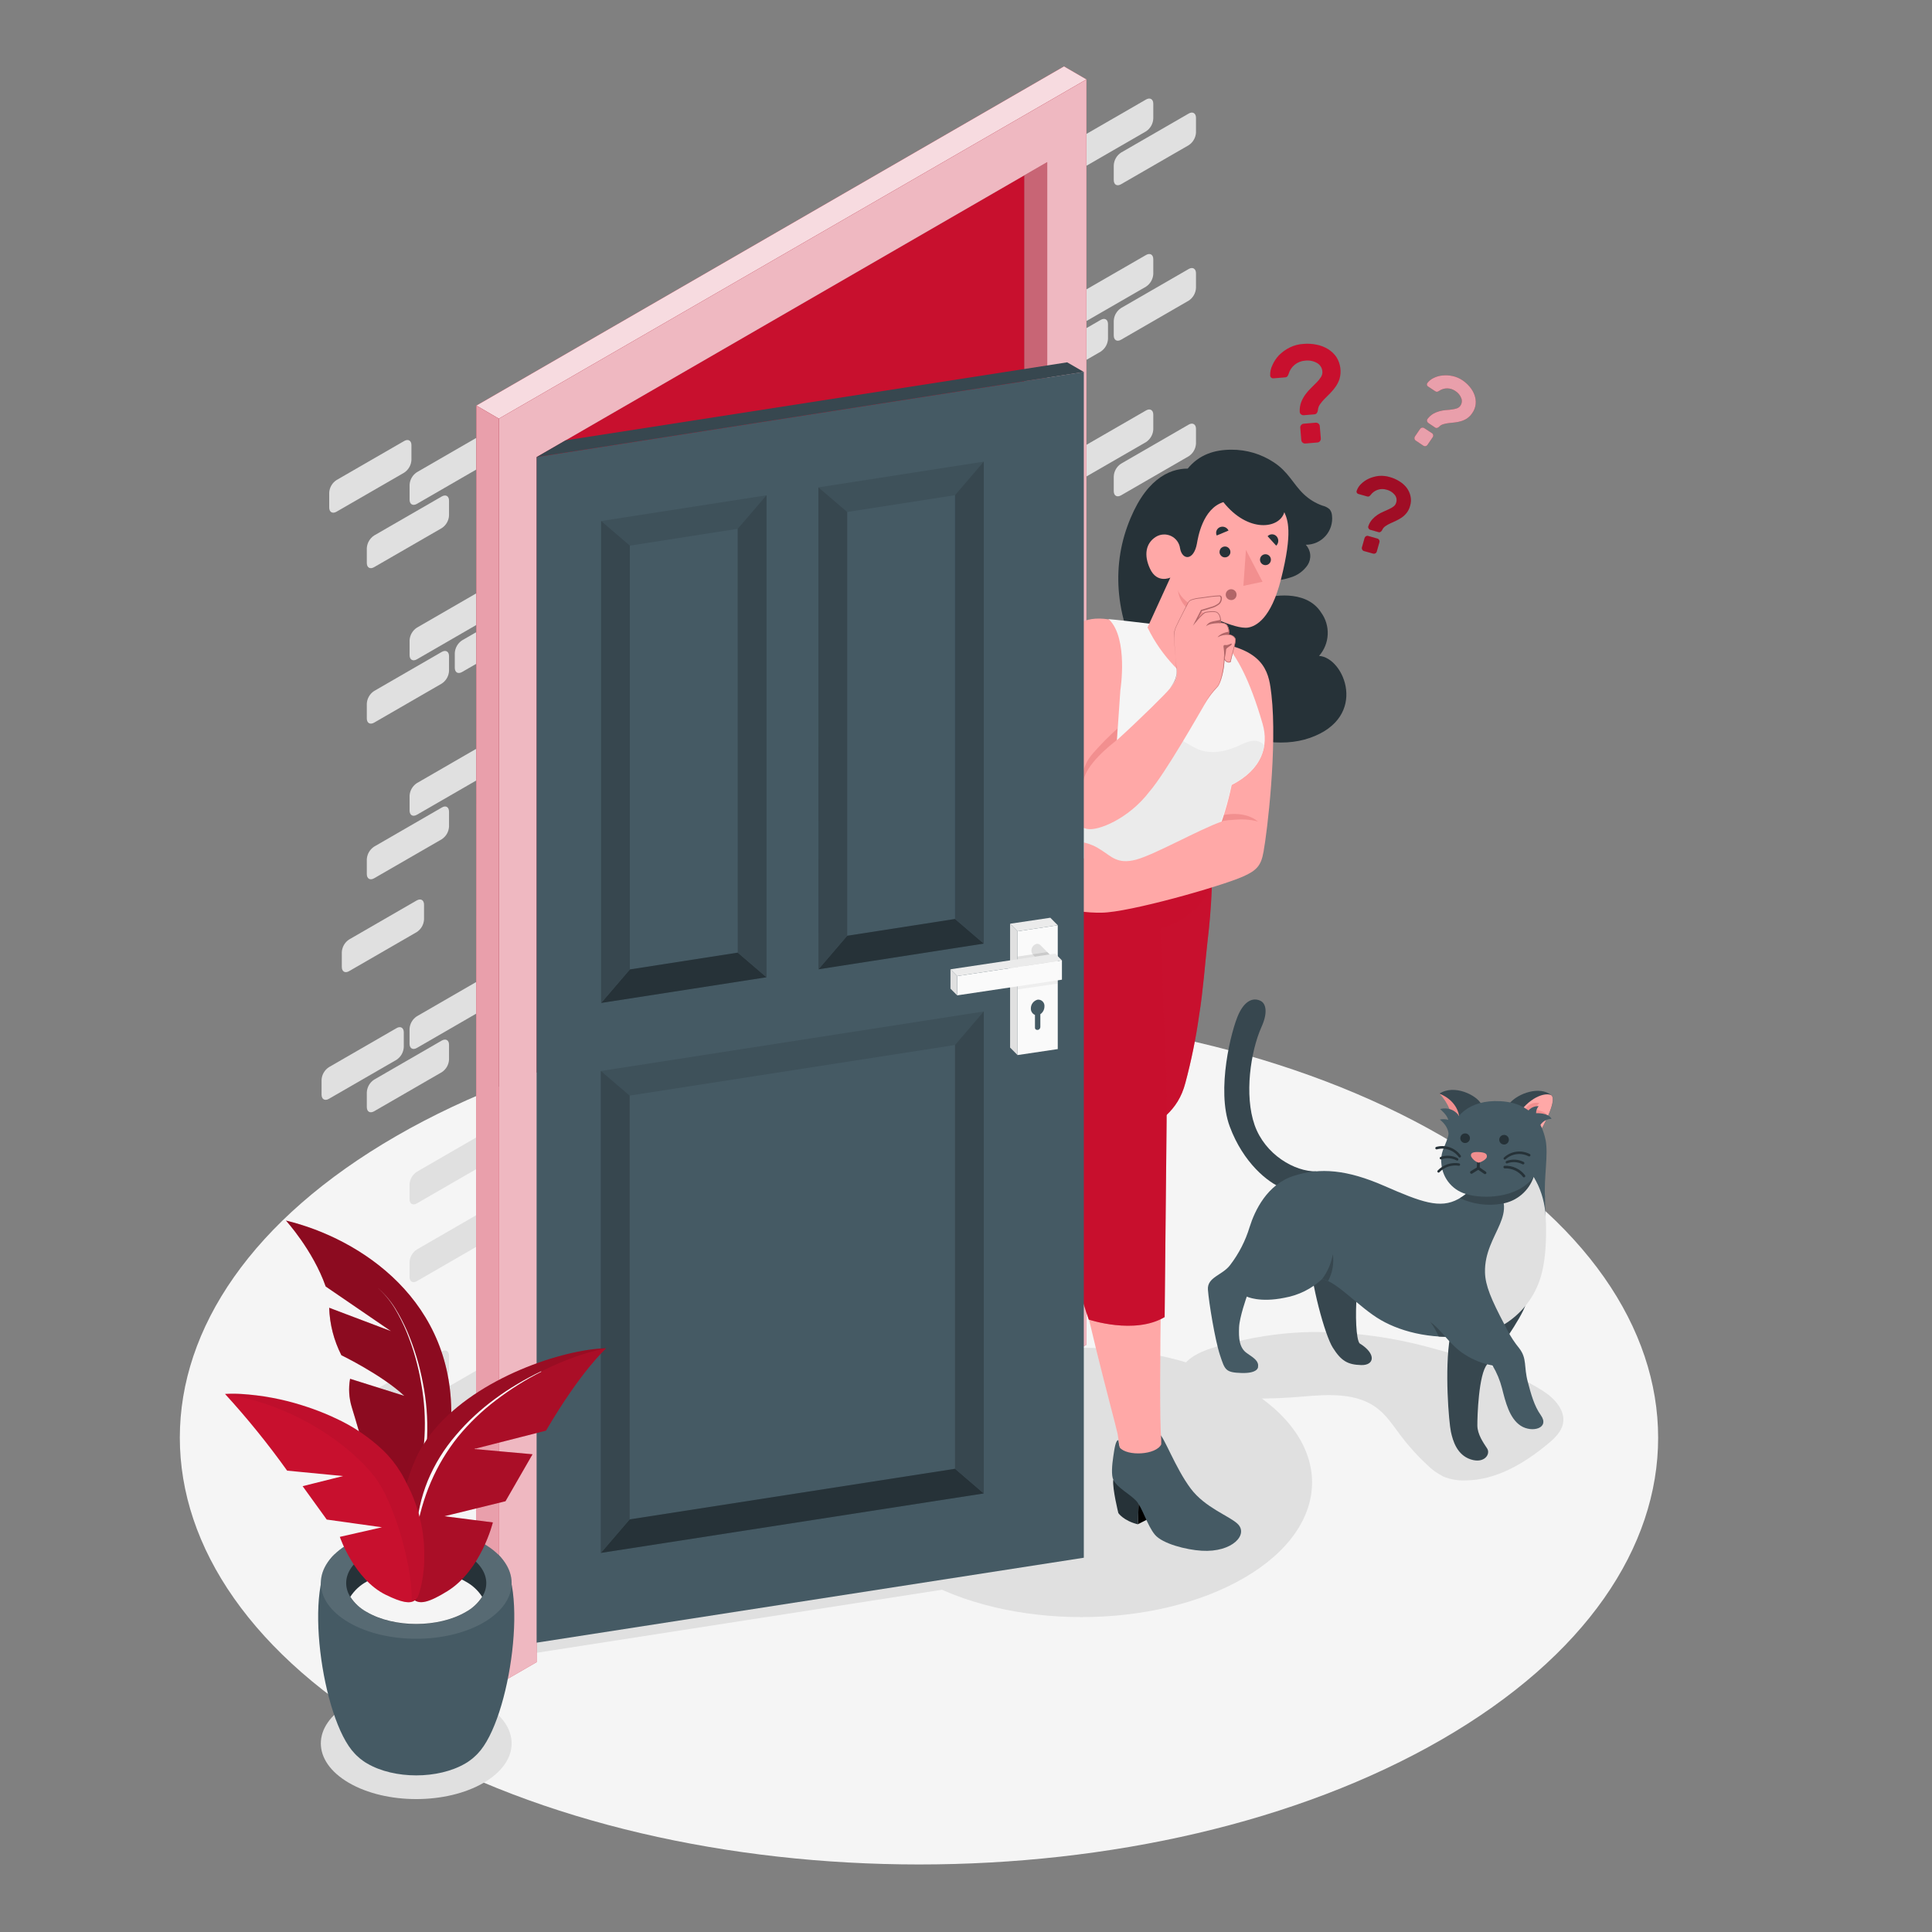 <svg width="286" height="286" viewBox="0 0 286 286" fill="none" xmlns="http://www.w3.org/2000/svg">
<rect x="0" y="0" width="286" height="286" fill="#808080" stroke="none"/>
<path d="M58.67 257.491C15.936 232.804 15.936 192.821 58.67 168.168C101.404 143.515 170.684 143.498 213.413 168.168C256.141 192.838 256.147 232.838 213.413 257.509C170.679 282.179 101.404 282.162 58.67 257.491Z" fill="#F5F5F5"/>
<path d="M157.975 230.642L160.44 232.066L79.439 244.667V242.86L157.975 230.642Z" fill="#E0E0E0"/>
<path d="M51.629 252.252C46.115 255.472 46.115 260.689 51.629 263.909C57.143 267.13 66.083 267.13 71.603 263.909C77.123 260.689 77.117 255.472 71.603 252.252C66.089 249.032 57.143 249.009 51.629 252.252Z" fill="#E0E0E0"/>
<path d="M135.936 205.348C122.597 213.139 122.597 225.763 135.936 233.547C149.275 241.332 170.897 241.332 184.23 233.547C197.563 225.763 197.563 213.139 184.23 205.348C170.897 197.557 149.292 197.586 135.936 205.348Z" fill="#E0E0E0"/>
<path d="M192.907 206.732C196.705 206.4 200.915 206.16 203.918 208.505C205.331 209.598 206.309 211.137 207.384 212.561C208.54 214.088 209.826 215.512 211.228 216.817C211.942 217.532 212.767 218.127 213.67 218.578C214.683 218.996 215.773 219.192 216.868 219.15C221.444 219.15 225.694 216.622 229.217 213.671C230.161 212.881 231.122 211.955 231.368 210.765C231.78 208.78 230.104 206.978 228.394 205.891C223.578 202.825 217.583 201.064 212.103 199.599C206.262 197.959 200.221 197.145 194.154 197.18C190.377 197.252 186.62 197.737 182.948 198.627C180.729 199.165 177.514 199.828 175.798 201.447C175.406 201.78 175.117 202.22 174.968 202.713C174.819 203.206 174.815 203.732 174.958 204.227C175.387 205.371 176.702 205.823 177.88 206.097C182.765 207.253 187.959 207.161 192.907 206.732Z" fill="#E0E0E0"/>
<path d="M67.324 96.668V98.853C67.324 99.545 67.81 99.825 68.405 99.477L70.516 98.258V93.573L68.405 94.792C68.091 94.998 67.829 95.275 67.641 95.601C67.454 95.927 67.345 96.293 67.324 96.668Z" fill="#E0E0E0"/>
<path d="M70.516 168.368L61.707 173.459C61.392 173.663 61.13 173.939 60.942 174.264C60.754 174.59 60.646 174.954 60.626 175.329V177.52C60.626 178.207 61.106 178.487 61.707 178.144L70.516 173.059V168.368Z" fill="#E0E0E0"/>
<path d="M60.632 94.786V96.977C60.632 97.663 61.112 97.944 61.713 97.6L70.522 92.51V87.825L61.713 92.916C61.398 93.12 61.136 93.396 60.948 93.721C60.76 94.046 60.652 94.411 60.632 94.786Z" fill="#E0E0E0"/>
<path d="M65.391 119.548L55.381 125.331C55.067 125.536 54.805 125.813 54.618 126.137C54.43 126.462 54.321 126.827 54.3 127.201V129.392C54.3 130.079 54.786 130.359 55.381 130.016L65.391 124.238C65.706 124.033 65.968 123.756 66.156 123.43C66.344 123.104 66.452 122.738 66.472 122.362V120.177C66.472 119.457 65.992 119.176 65.391 119.548Z" fill="#E0E0E0"/>
<path d="M70.516 145.357L61.707 150.447C61.392 150.652 61.13 150.928 60.942 151.253C60.754 151.578 60.646 151.943 60.626 152.318V154.509C60.626 155.195 61.106 155.475 61.707 155.132L70.516 150.041V145.357Z" fill="#E0E0E0"/>
<path d="M60.632 71.775V73.96C60.632 74.652 61.112 74.932 61.713 74.589L70.522 69.498V64.813L61.713 69.904C61.397 70.108 61.135 70.384 60.947 70.709C60.759 71.034 60.651 71.399 60.632 71.775Z" fill="#E0E0E0"/>
<path d="M70.516 202.888L61.707 207.979C61.392 208.184 61.13 208.46 60.942 208.785C60.754 209.11 60.646 209.475 60.626 209.85V212.04C60.626 212.727 61.106 213.007 61.707 212.664L70.516 207.573V202.888Z" fill="#E0E0E0"/>
<path d="M50.599 140.952V143.137C50.599 143.829 51.079 144.11 51.68 143.761L61.684 137.984C62 137.78 62.263 137.504 62.452 137.179C62.641 136.854 62.75 136.489 62.771 136.113V133.922C62.771 133.236 62.285 132.956 61.684 133.299L51.68 139.076C51.365 139.282 51.102 139.559 50.915 139.885C50.727 140.211 50.618 140.577 50.599 140.952Z" fill="#E0E0E0"/>
<path d="M60.632 117.798V119.988C60.632 120.675 61.112 120.955 61.713 120.612L70.522 115.527V110.836L61.713 115.927C61.398 116.132 61.136 116.408 60.948 116.733C60.76 117.058 60.652 117.423 60.632 117.798Z" fill="#E0E0E0"/>
<path d="M59.774 155.012V152.827C59.774 152.135 59.288 151.854 58.693 152.203L48.683 157.981C48.369 158.186 48.107 158.462 47.919 158.787C47.732 159.112 47.623 159.476 47.602 159.851V162.042C47.602 162.728 48.088 163.008 48.683 162.665L58.693 156.888C59.007 156.682 59.269 156.405 59.456 156.079C59.644 155.753 59.753 155.387 59.774 155.012Z" fill="#E0E0E0"/>
<path d="M55.381 210.53L65.391 204.753C65.706 204.547 65.968 204.27 66.156 203.944C66.344 203.618 66.452 203.253 66.472 202.877V200.692C66.472 200 65.992 199.719 65.391 200.068L55.381 205.846C55.067 206.051 54.805 206.327 54.618 206.652C54.43 206.977 54.321 207.341 54.3 207.716V209.924C54.3 210.593 54.786 210.873 55.381 210.53Z" fill="#E0E0E0"/>
<path d="M59.825 65.288L49.816 71.065C49.501 71.269 49.238 71.546 49.05 71.871C48.862 72.196 48.754 72.561 48.734 72.936V75.126C48.734 75.813 49.215 76.093 49.816 75.75L59.825 69.973C60.14 69.766 60.402 69.489 60.589 69.163C60.777 68.837 60.886 68.472 60.907 68.097V65.911C60.907 65.208 60.42 64.939 59.825 65.288Z" fill="#E0E0E0"/>
<path d="M65.391 73.496L55.381 79.273C55.066 79.48 54.805 79.757 54.617 80.083C54.429 80.409 54.321 80.774 54.3 81.15V83.335C54.3 84.027 54.786 84.307 55.381 83.958L65.391 78.181C65.706 77.977 65.968 77.701 66.156 77.375C66.344 77.05 66.452 76.685 66.472 76.31V74.12C66.472 73.433 65.992 73.153 65.391 73.496Z" fill="#E0E0E0"/>
<path d="M65.391 96.508L55.381 102.291C55.066 102.496 54.804 102.772 54.616 103.097C54.429 103.422 54.32 103.786 54.3 104.161V106.352C54.3 107.038 54.786 107.319 55.381 106.976L65.391 101.193C65.706 100.988 65.968 100.712 66.156 100.387C66.344 100.062 66.452 99.697 66.472 99.322V97.131C66.472 96.445 65.992 96.165 65.391 96.508Z" fill="#E0E0E0"/>
<path d="M55.381 164.507L65.391 158.724C65.707 158.521 65.969 158.245 66.157 157.92C66.345 157.594 66.453 157.229 66.472 156.854V154.663C66.472 153.977 65.992 153.696 65.391 154.04L55.381 159.823C55.066 160.027 54.804 160.303 54.616 160.628C54.429 160.953 54.32 161.318 54.3 161.693V163.884C54.3 164.57 54.786 164.85 55.381 164.507Z" fill="#E0E0E0"/>
<path d="M70.516 179.877L61.707 184.968C61.391 185.171 61.129 185.447 60.941 185.773C60.753 186.098 60.645 186.463 60.626 186.838V189.023C60.626 189.715 61.106 189.996 61.707 189.652L70.516 184.562V179.877Z" fill="#E0E0E0"/>
<path d="M164.021 47.979V50.164C164.002 50.542 163.895 50.91 163.707 51.238C163.519 51.566 163.256 51.845 162.94 52.052L160.829 53.27V48.574L162.94 47.356C163.535 47.013 164.021 47.287 164.021 47.979Z" fill="#E0E0E0"/>
<path d="M160.829 123.38L169.644 118.295C170.216 117.946 170.725 118.227 170.725 118.919V121.104C170.704 121.479 170.595 121.845 170.408 122.171C170.22 122.497 169.958 122.774 169.644 122.98L160.829 128.065V123.38Z" fill="#E0E0E0"/>
<path d="M170.725 38.375V40.56C170.704 40.936 170.595 41.301 170.408 41.627C170.22 41.953 169.958 42.23 169.644 42.437L160.829 47.522V42.837L169.644 37.752C170.238 37.403 170.725 37.683 170.725 38.375Z" fill="#E0E0E0"/>
<path d="M165.954 68.64L175.964 62.857C176.536 62.514 177.045 62.794 177.045 63.48V65.671C177.025 66.046 176.916 66.411 176.729 66.736C176.541 67.061 176.279 67.337 175.964 67.542L165.954 73.325C165.354 73.668 164.873 73.388 164.873 72.701V70.51C164.893 70.135 165.001 69.77 165.189 69.445C165.377 69.12 165.639 68.844 165.954 68.64Z" fill="#E0E0E0"/>
<path d="M160.829 100.369L169.644 95.284C170.216 94.935 170.725 95.215 170.725 95.907V98.092C170.704 98.468 170.595 98.833 170.408 99.159C170.22 99.485 169.958 99.762 169.644 99.968L160.829 105.053V100.369Z" fill="#E0E0E0"/>
<path d="M170.725 15.358V17.549C170.709 17.929 170.602 18.299 170.414 18.63C170.226 18.96 169.962 19.241 169.644 19.448L160.829 24.539V19.826L169.644 14.735C170.238 14.392 170.725 14.672 170.725 15.358Z" fill="#E0E0E0"/>
<path d="M160.829 157.9L169.644 152.815C170.216 152.466 170.725 152.747 170.725 153.439V155.624C170.704 155.999 170.595 156.365 170.408 156.691C170.22 157.017 169.958 157.294 169.644 157.5L160.829 162.585V157.9Z" fill="#E0E0E0"/>
<path d="M180.751 72.959V75.149C180.73 75.524 180.621 75.888 180.433 76.213C180.246 76.538 179.984 76.814 179.67 77.02L169.66 82.797C169.06 83.146 168.579 82.866 168.579 82.174V79.988C168.599 79.613 168.707 79.247 168.895 78.921C169.083 78.595 169.345 78.318 169.66 78.112L179.67 72.335C180.265 71.992 180.751 72.272 180.751 72.959Z" fill="#E0E0E0"/>
<path d="M170.725 61.387V63.572C170.704 63.948 170.596 64.313 170.408 64.639C170.22 64.965 169.958 65.242 169.644 65.448L160.829 70.533V65.849L169.644 60.764C170.238 60.415 170.725 60.695 170.725 61.387Z" fill="#E0E0E0"/>
<path d="M171.6 97.589V95.404C171.62 95.028 171.728 94.663 171.916 94.337C172.104 94.011 172.366 93.734 172.681 93.528L182.691 87.751C183.291 87.407 183.772 87.682 183.772 88.374V90.565C183.752 90.94 183.644 91.305 183.456 91.63C183.268 91.955 183.006 92.231 182.691 92.435L172.681 98.213C172.057 98.561 171.6 98.281 171.6 97.589Z" fill="#E0E0E0"/>
<path d="M175.964 148.068L165.954 153.868C165.354 154.211 164.873 153.931 164.873 153.244V151.008C164.893 150.633 165.001 150.268 165.189 149.943C165.377 149.618 165.639 149.342 165.954 149.138L175.964 143.36C176.536 143.011 177.045 143.292 177.045 143.984V146.169C177.028 146.548 176.921 146.918 176.733 147.248C176.545 147.579 176.282 147.859 175.964 148.068Z" fill="#E0E0E0"/>
<path d="M165.954 22.588L175.964 16.811C176.536 16.468 177.045 16.748 177.045 17.435V19.625C177.024 20 176.915 20.364 176.727 20.689C176.54 21.014 176.278 21.29 175.964 21.496L165.954 27.273C165.354 27.622 164.873 27.342 164.873 26.649V24.465C164.893 24.089 165.001 23.723 165.189 23.397C165.377 23.071 165.639 22.794 165.954 22.588Z" fill="#E0E0E0"/>
<path d="M165.954 45.6L175.964 39.823C176.536 39.479 177.045 39.76 177.045 40.446V42.637C177.024 43.011 176.915 43.376 176.727 43.701C176.54 44.026 176.278 44.302 175.964 44.507L165.954 50.29C165.354 50.633 164.873 50.353 164.873 49.661V47.476C164.893 47.1 165.001 46.734 165.189 46.408C165.377 46.083 165.639 45.805 165.954 45.6Z" fill="#E0E0E0"/>
<path d="M175.964 102.039L165.954 107.822C165.354 108.165 164.873 107.885 164.873 107.193V105.008C164.893 104.632 165.001 104.266 165.189 103.94C165.377 103.614 165.639 103.337 165.954 103.132L175.964 97.354C176.536 97.011 177.045 97.291 177.045 97.978V100.169C177.024 100.543 176.915 100.908 176.727 101.233C176.54 101.557 176.278 101.834 175.964 102.039Z" fill="#E0E0E0"/>
<path d="M160.829 134.889L169.644 129.798C170.216 129.455 170.725 129.735 170.725 130.422V132.612C170.703 132.987 170.595 133.351 170.407 133.676C170.219 134.001 169.958 134.277 169.644 134.483L160.829 139.568V134.889Z" fill="#E0E0E0"/>
<path d="M79.439 158.764L151.649 200.474V25.946L79.439 67.662V158.764Z" fill="#C8102E"/>
<path opacity="0.4" d="M79.439 158.764L151.649 200.474V25.946L79.439 67.662V158.764Z" fill="#C8102E"/>
<path d="M151.649 200.474L79.439 158.764V242.15L151.649 200.474Z" fill="#E0E0E0"/>
<path d="M151.648 200.475L155.023 202.414V23.995L151.648 25.946V200.475Z" fill="#C8102E"/>
<path opacity="0.4" d="M151.648 200.475L155.023 202.414V23.995L151.648 25.946V200.475Z" fill="white"/>
<path opacity="0.1" d="M151.648 200.475L155.023 202.414V23.995L151.648 25.946V200.475Z" fill="black"/>
<path d="M155.024 202.414L160.83 199.062V11.755L73.84 61.976L73.846 249.283L79.44 246.052V67.662L155.024 23.995V202.414Z" fill="#C8102E"/>
<path opacity="0.7" d="M155.024 202.414L160.83 199.062V11.755L73.84 61.976L73.846 249.283L79.44 246.052V67.662L155.024 23.995V202.414Z" fill="white"/>
<path d="M160.83 11.755L73.84 61.976L70.517 60.043L157.506 9.827L160.83 11.755Z" fill="#C8102E"/>
<path opacity="0.85" d="M160.83 11.755L73.84 61.976L70.517 60.043L157.506 9.827L160.83 11.755Z" fill="white"/>
<path d="M73.84 249.283V61.976L70.516 60.043L70.465 247.333L73.84 249.283Z" fill="#C8102E"/>
<path opacity="0.6" d="M70.516 60.043L70.465 247.333L73.84 249.283V61.976" fill="white"/>
<path d="M192.964 50.908C193.605 50.852 194.25 50.889 194.88 51.017C195.487 51.133 196.069 51.358 196.596 51.68C197.096 51.985 197.523 52.395 197.849 52.881C198.143 53.356 198.334 53.886 198.411 54.439C198.488 54.991 198.448 55.554 198.295 56.09C198.162 56.498 197.969 56.883 197.723 57.234C197.485 57.579 197.217 57.902 196.922 58.201L196.087 59.036C195.834 59.288 195.605 59.561 195.401 59.854C195.218 60.113 195.111 60.418 195.092 60.735C195.076 60.881 195.023 61.021 194.937 61.141C194.897 61.198 194.844 61.246 194.783 61.279C194.721 61.313 194.653 61.332 194.583 61.336L193.01 61.467C192.935 61.474 192.86 61.465 192.788 61.443C192.716 61.42 192.65 61.384 192.592 61.336C192.533 61.292 192.486 61.235 192.453 61.169C192.42 61.104 192.403 61.031 192.403 60.958C192.378 60.465 192.454 59.973 192.627 59.511C192.787 59.103 193.001 58.719 193.261 58.367C193.512 58.027 193.792 57.709 194.097 57.417C194.4 57.126 194.669 56.845 194.932 56.588C195.167 56.35 195.376 56.087 195.555 55.804C195.711 55.561 195.781 55.274 195.755 54.986C195.737 54.734 195.658 54.489 195.525 54.274C195.391 54.059 195.207 53.879 194.989 53.751C194.444 53.436 193.811 53.309 193.187 53.39C192.628 53.428 192.094 53.638 191.659 53.992C191.224 54.345 190.908 54.824 190.756 55.364C190.712 55.493 190.649 55.615 190.567 55.724C190.463 55.816 190.329 55.867 190.19 55.867L188.52 56.004C188.461 56.012 188.401 56.007 188.344 55.99C188.287 55.974 188.234 55.945 188.188 55.907C188.14 55.87 188.101 55.822 188.073 55.768C188.045 55.713 188.03 55.654 188.028 55.593C188.008 55.069 188.118 54.548 188.348 54.077C188.585 53.525 188.918 53.019 189.332 52.584C189.797 52.12 190.334 51.733 190.922 51.44C191.56 51.128 192.255 50.947 192.964 50.908ZM194.772 62.571C194.92 62.562 195.065 62.612 195.178 62.708C195.235 62.754 195.282 62.811 195.316 62.876C195.349 62.941 195.368 63.013 195.372 63.086L195.527 64.905C195.537 65.052 195.49 65.198 195.395 65.311C195.348 65.368 195.29 65.415 195.224 65.448C195.158 65.482 195.086 65.501 195.012 65.505L193.239 65.654C193.165 65.661 193.092 65.653 193.022 65.631C192.952 65.608 192.887 65.571 192.832 65.522C192.775 65.477 192.728 65.419 192.693 65.355C192.659 65.29 192.638 65.218 192.632 65.145L192.484 63.326C192.475 63.253 192.482 63.179 192.505 63.108C192.527 63.038 192.565 62.974 192.615 62.92C192.66 62.862 192.717 62.814 192.782 62.779C192.847 62.745 192.919 62.724 192.993 62.72L194.772 62.571Z" fill="#C8102E"/>
<path d="M205.777 70.636C206.264 70.772 206.728 70.978 207.155 71.248C207.566 71.498 207.928 71.82 208.225 72.198C208.502 72.564 208.697 72.986 208.797 73.433C208.906 73.912 208.886 74.412 208.74 74.88C208.645 75.257 208.473 75.609 208.236 75.916C208.027 76.181 207.781 76.414 207.504 76.608C207.233 76.794 206.946 76.957 206.646 77.094L205.8 77.483C205.545 77.597 205.302 77.735 205.073 77.895C204.865 78.036 204.702 78.235 204.604 78.467C204.552 78.571 204.473 78.66 204.375 78.724C204.33 78.756 204.278 78.776 204.223 78.784C204.169 78.792 204.113 78.787 204.061 78.77L202.865 78.433C202.808 78.419 202.754 78.393 202.708 78.356C202.662 78.32 202.624 78.273 202.597 78.221C202.566 78.173 202.547 78.119 202.541 78.062C202.535 78.005 202.542 77.948 202.562 77.895C202.683 77.526 202.878 77.185 203.134 76.894C203.366 76.635 203.629 76.407 203.918 76.213C204.197 76.031 204.492 75.874 204.799 75.744C205.102 75.613 205.371 75.487 205.64 75.361C205.879 75.253 206.105 75.118 206.315 74.961C206.5 74.818 206.631 74.616 206.686 74.389C206.748 74.195 206.759 73.988 206.72 73.788C206.681 73.588 206.593 73.401 206.463 73.245C206.15 72.864 205.72 72.596 205.239 72.484C204.816 72.357 204.364 72.364 203.945 72.504C203.526 72.645 203.161 72.911 202.9 73.267C202.834 73.351 202.755 73.422 202.665 73.479C202.564 73.517 202.452 73.517 202.351 73.479L201.081 73.119C201.036 73.108 200.993 73.088 200.956 73.061C200.919 73.033 200.887 72.998 200.863 72.959C200.838 72.917 200.822 72.871 200.816 72.822C200.81 72.774 200.815 72.725 200.829 72.678C200.959 72.287 201.183 71.934 201.481 71.649C201.814 71.322 202.201 71.055 202.625 70.859C203.096 70.647 203.598 70.51 204.112 70.453C204.674 70.406 205.239 70.468 205.777 70.636ZM203.895 79.725C203.95 79.74 204.002 79.766 204.047 79.802C204.093 79.837 204.13 79.881 204.158 79.931C204.187 79.982 204.206 80.038 204.212 80.096C204.219 80.154 204.214 80.213 204.198 80.269L203.809 81.647C203.794 81.703 203.768 81.754 203.733 81.8C203.697 81.845 203.653 81.883 203.603 81.91C203.552 81.939 203.496 81.957 203.438 81.964C203.381 81.971 203.322 81.966 203.266 81.951L201.916 81.573C201.861 81.558 201.809 81.531 201.765 81.494C201.72 81.458 201.684 81.413 201.658 81.361C201.629 81.312 201.609 81.257 201.601 81.2C201.593 81.143 201.597 81.085 201.613 81.029L202.002 79.645C202.018 79.59 202.045 79.538 202.081 79.493C202.118 79.448 202.162 79.41 202.213 79.382C202.263 79.353 202.318 79.335 202.375 79.328C202.432 79.321 202.49 79.326 202.545 79.342L203.895 79.725Z" fill="#C8102E"/>
<g opacity="0.2">
<path d="M205.777 70.636C206.264 70.772 206.728 70.978 207.155 71.248C207.566 71.498 207.928 71.82 208.225 72.198C208.502 72.564 208.697 72.986 208.797 73.433C208.906 73.912 208.886 74.412 208.74 74.88C208.645 75.257 208.473 75.609 208.236 75.916C208.027 76.181 207.781 76.414 207.504 76.608C207.233 76.794 206.946 76.957 206.646 77.094L205.8 77.483C205.545 77.597 205.302 77.735 205.073 77.895C204.865 78.036 204.702 78.235 204.604 78.467C204.552 78.571 204.473 78.66 204.375 78.724C204.33 78.756 204.278 78.776 204.223 78.784C204.169 78.792 204.113 78.787 204.061 78.77L202.865 78.433C202.808 78.419 202.754 78.393 202.708 78.356C202.662 78.32 202.624 78.273 202.597 78.221C202.566 78.173 202.547 78.119 202.541 78.062C202.535 78.005 202.542 77.948 202.562 77.895C202.683 77.526 202.878 77.185 203.134 76.894C203.366 76.635 203.629 76.407 203.918 76.213C204.197 76.031 204.492 75.874 204.799 75.744C205.102 75.613 205.371 75.487 205.64 75.361C205.879 75.253 206.105 75.118 206.315 74.961C206.5 74.818 206.631 74.616 206.686 74.389C206.748 74.195 206.759 73.988 206.72 73.788C206.681 73.588 206.593 73.401 206.463 73.245C206.15 72.864 205.72 72.596 205.239 72.484C204.816 72.357 204.364 72.364 203.945 72.504C203.526 72.645 203.161 72.911 202.9 73.267C202.834 73.351 202.755 73.422 202.665 73.479C202.564 73.517 202.452 73.517 202.351 73.479L201.081 73.119C201.036 73.108 200.993 73.088 200.956 73.061C200.919 73.033 200.887 72.998 200.863 72.959C200.838 72.917 200.822 72.871 200.816 72.822C200.81 72.774 200.815 72.725 200.829 72.678C200.959 72.287 201.183 71.934 201.481 71.649C201.814 71.322 202.201 71.055 202.625 70.859C203.096 70.647 203.598 70.51 204.112 70.453C204.674 70.406 205.239 70.468 205.777 70.636ZM203.895 79.725C203.95 79.74 204.002 79.766 204.047 79.802C204.093 79.837 204.13 79.881 204.158 79.931C204.187 79.982 204.206 80.038 204.212 80.096C204.219 80.154 204.214 80.213 204.198 80.269L203.809 81.647C203.794 81.703 203.768 81.754 203.733 81.8C203.697 81.845 203.653 81.883 203.603 81.91C203.552 81.939 203.496 81.957 203.438 81.964C203.381 81.971 203.322 81.966 203.266 81.951L201.916 81.573C201.861 81.558 201.809 81.531 201.765 81.494C201.72 81.458 201.684 81.413 201.658 81.361C201.629 81.312 201.609 81.257 201.601 81.2C201.593 81.143 201.597 81.085 201.613 81.029L202.002 79.645C202.018 79.59 202.045 79.538 202.081 79.493C202.118 79.448 202.162 79.41 202.213 79.382C202.263 79.353 202.318 79.335 202.375 79.328C202.432 79.321 202.49 79.326 202.545 79.342L203.895 79.725Z" fill="black"/>
</g>
<path d="M211.971 64.121C212.019 64.151 212.06 64.192 212.092 64.239C212.123 64.286 212.145 64.34 212.154 64.396C212.166 64.451 212.166 64.507 212.155 64.562C212.144 64.617 212.123 64.669 212.091 64.716L211.308 65.86C211.277 65.908 211.237 65.949 211.19 65.981C211.142 66.012 211.089 66.033 211.033 66.043C210.978 66.054 210.922 66.054 210.867 66.044C210.812 66.033 210.759 66.011 210.713 65.98L209.569 65.214C209.522 65.183 209.481 65.142 209.451 65.095C209.42 65.048 209.4 64.995 209.391 64.939C209.38 64.884 209.38 64.828 209.391 64.772C209.402 64.718 209.423 64.665 209.454 64.619L210.238 63.475C210.302 63.388 210.396 63.328 210.502 63.307C210.608 63.286 210.717 63.305 210.81 63.36L211.971 64.121ZM216.49 56.29C216.897 56.566 217.262 56.897 217.577 57.274C217.88 57.632 218.116 58.04 218.275 58.481C218.428 58.904 218.487 59.355 218.446 59.802C218.4 60.28 218.231 60.737 217.954 61.13C217.749 61.446 217.485 61.72 217.176 61.936C216.9 62.115 216.599 62.253 216.284 62.348C215.976 62.439 215.66 62.502 215.34 62.537L214.442 62.634C214.171 62.664 213.902 62.719 213.641 62.8C213.409 62.866 213.199 62.994 213.035 63.172C212.959 63.256 212.859 63.316 212.749 63.343C212.697 63.358 212.641 63.361 212.588 63.351C212.534 63.341 212.484 63.319 212.44 63.286L211.439 62.611C211.392 62.58 211.351 62.539 211.32 62.492C211.288 62.445 211.267 62.392 211.256 62.336C211.241 62.281 211.239 62.224 211.251 62.168C211.263 62.112 211.288 62.06 211.325 62.016C211.549 61.715 211.829 61.459 212.148 61.261C212.442 61.094 212.755 60.965 213.081 60.878C213.394 60.794 213.713 60.736 214.036 60.706C214.356 60.706 214.654 60.649 214.934 60.615C215.187 60.585 215.436 60.53 215.678 60.449C215.887 60.375 216.067 60.237 216.192 60.054C216.302 59.895 216.371 59.711 216.394 59.518C216.417 59.326 216.393 59.131 216.324 58.95C216.153 58.5 215.837 58.12 215.426 57.869C215.074 57.623 214.654 57.491 214.225 57.491C213.795 57.491 213.376 57.623 213.024 57.869C212.938 57.927 212.843 57.97 212.743 57.995C212.636 58.001 212.531 57.969 212.446 57.903L211.382 57.2C211.343 57.176 211.31 57.144 211.285 57.107C211.259 57.069 211.242 57.027 211.233 56.983C211.222 56.936 211.221 56.888 211.231 56.842C211.241 56.795 211.261 56.751 211.29 56.714C211.53 56.394 211.844 56.136 212.206 55.964C212.616 55.759 213.059 55.632 213.516 55.587C214.016 55.532 214.522 55.559 215.014 55.667C215.541 55.779 216.042 55.991 216.49 56.29Z" fill="#C8102E"/>
<g opacity="0.6">
<path d="M211.971 64.121C212.019 64.151 212.06 64.192 212.092 64.239C212.123 64.286 212.145 64.34 212.154 64.396C212.166 64.451 212.166 64.507 212.155 64.562C212.144 64.617 212.123 64.669 212.091 64.716L211.308 65.86C211.277 65.908 211.237 65.949 211.19 65.981C211.142 66.012 211.089 66.033 211.033 66.043C210.978 66.054 210.922 66.054 210.867 66.044C210.812 66.033 210.759 66.011 210.713 65.98L209.569 65.214C209.522 65.183 209.481 65.142 209.451 65.095C209.42 65.048 209.4 64.995 209.391 64.939C209.38 64.884 209.38 64.828 209.391 64.772C209.402 64.718 209.423 64.665 209.454 64.619L210.238 63.475C210.302 63.388 210.396 63.328 210.502 63.307C210.608 63.286 210.717 63.305 210.81 63.36L211.971 64.121ZM216.49 56.29C216.897 56.566 217.262 56.897 217.577 57.274C217.88 57.632 218.116 58.04 218.275 58.481C218.428 58.904 218.487 59.355 218.446 59.802C218.4 60.28 218.231 60.737 217.954 61.13C217.749 61.446 217.485 61.72 217.176 61.936C216.9 62.115 216.599 62.253 216.284 62.348C215.976 62.439 215.66 62.502 215.34 62.537L214.442 62.634C214.171 62.664 213.902 62.719 213.641 62.8C213.409 62.866 213.199 62.994 213.035 63.172C212.959 63.256 212.859 63.316 212.749 63.343C212.697 63.358 212.641 63.361 212.588 63.351C212.534 63.341 212.484 63.319 212.44 63.286L211.439 62.611C211.392 62.58 211.351 62.539 211.32 62.492C211.288 62.445 211.267 62.392 211.256 62.336C211.241 62.281 211.239 62.224 211.251 62.168C211.263 62.112 211.288 62.06 211.325 62.016C211.549 61.715 211.829 61.459 212.148 61.261C212.442 61.094 212.755 60.965 213.081 60.878C213.394 60.794 213.713 60.736 214.036 60.706C214.356 60.706 214.654 60.649 214.934 60.615C215.187 60.585 215.436 60.53 215.678 60.449C215.887 60.375 216.067 60.237 216.192 60.054C216.302 59.895 216.371 59.711 216.394 59.518C216.417 59.326 216.393 59.131 216.324 58.95C216.153 58.5 215.837 58.12 215.426 57.869C215.074 57.623 214.654 57.491 214.225 57.491C213.795 57.491 213.376 57.623 213.024 57.869C212.938 57.927 212.843 57.97 212.743 57.995C212.636 58.001 212.531 57.969 212.446 57.903L211.382 57.2C211.343 57.176 211.31 57.144 211.285 57.107C211.259 57.069 211.242 57.027 211.233 56.983C211.222 56.936 211.221 56.888 211.231 56.842C211.241 56.795 211.261 56.751 211.29 56.714C211.53 56.394 211.844 56.136 212.206 55.964C212.616 55.759 213.059 55.632 213.516 55.587C214.016 55.532 214.522 55.559 215.014 55.667C215.541 55.779 216.042 55.991 216.49 56.29Z" fill="white"/>
</g>
<path d="M164.793 219.076C164.667 220.438 165.553 223.984 165.553 223.984C165.553 223.984 166.308 225.128 168.459 225.654L168.608 220.506L164.793 219.076Z" fill="#263238"/>
<path d="M168.459 225.626L172.703 223.481L173.172 219.356L168.545 222.657L168.459 225.626Z" fill="black"/>
<path d="M171.686 213.133L171.6 212.269C172.252 212.475 173.962 217.297 176.279 220.375C178.395 223.183 181.919 224.379 183.183 225.557C184.87 227.118 182.468 229.835 177.898 229.561C175.61 229.424 172.092 228.531 170.965 227.187C169.838 225.843 169.112 223.183 168.208 222.188C167.304 221.192 165.348 220.226 164.804 219.042C164.496 218.39 164.61 216.88 164.804 215.61C164.976 214.426 165.165 213.127 165.571 213.19C165.571 213.333 165.668 213.917 165.668 213.917C165.805 214.489 166.566 215.095 168.94 214.838C169.992 214.712 171.874 214.306 171.686 213.133Z" fill="#455A64"/>
<path d="M124.873 192.707C124.147 193.708 122.865 200.715 122.865 200.715C122.865 200.715 124.541 203.163 125.508 203.907L128.614 197.317L124.873 192.707Z" fill="#263238"/>
<path d="M125.508 203.878L131.205 202.568L133.321 198.181L127.39 199.834L125.508 203.878Z" fill="black"/>
<path d="M129.117 188.263C128.791 188.017 128.322 188.657 127.184 189.675C126.383 190.39 124.655 191.065 124.655 193.107C124.655 194.577 125.633 196.391 126.571 197.912C127.51 199.434 127.647 200.801 127.641 202.963C127.641 205.577 127.161 207.179 130.375 209.507C132.949 211.366 138.177 211.709 139.327 210.651C141.295 208.809 136.702 206.281 135.952 202.511C134.923 197.312 134.808 196.442 134.951 192.787L129.117 188.263Z" fill="#455A64"/>
<path d="M179.419 124.353C176.914 125.709 169.306 126.069 158.633 123.781L159.897 154.669C159.897 154.669 150.545 161.304 147.667 164.925C144.79 168.546 130.954 186.135 130.954 186.135L129.043 188.348C127.859 189.721 128.471 191.574 129.844 192.758C131.165 193.845 132.887 194.612 134.174 193.491L135.753 192.118C135.753 192.118 166.675 168.283 167.785 166.761C168.894 165.24 171.497 161.464 174.306 153.496C177.932 143.275 178.538 135.873 179.419 124.353Z" fill="#FFA8A7"/>
<path d="M179.413 124.353C172.658 127.453 159.078 126.395 159.078 126.395L159.702 154.623C156.287 156.701 153.091 159.117 150.161 161.836C146.111 165.737 139.934 173.848 139.934 173.848C142.05 179.803 148.079 182.583 148.079 182.583C148.079 182.583 160.76 173.699 167.853 168.672C171.565 166.046 174.357 164.582 175.472 160.309C176.349 157.038 177.025 153.716 177.497 150.362C178.103 146.672 178.395 142.474 178.75 139.368C179.354 134.387 179.575 129.368 179.413 124.353Z" fill="#C8102E"/>
<path opacity="0.4" d="M179.413 124.353C172.658 127.453 159.078 126.395 159.078 126.395L159.702 154.623C156.287 156.701 153.091 159.117 150.161 161.836C146.111 165.737 139.934 173.848 139.934 173.848C142.05 179.803 148.079 182.583 148.079 182.583C148.079 182.583 160.76 173.699 167.853 168.672C171.565 166.046 174.357 164.582 175.472 160.309C176.349 157.038 177.025 153.716 177.497 150.362C178.103 146.672 178.395 142.474 178.75 139.368C179.354 134.387 179.575 129.368 179.413 124.353Z" fill="#C8102E"/>
<path opacity="0.1" d="M168.133 160.978L167.058 145.374L163.054 141.65L159.622 150.831L159.708 154.623C157.493 155.977 155.363 157.465 153.33 159.079L153.902 160.458L157.157 168.323C157.157 168.323 156.013 173.688 156.493 176.651C160.24 174.02 164.501 171.017 167.699 168.757L168.133 160.978Z" fill="black"/>
<path d="M171.903 213.814V213.173C171.411 207.402 172.206 175.667 172.172 167.104C172.132 157.832 170.456 135.37 170.456 135.37C170.456 135.37 175.935 128.214 179.465 124.353C176.13 128.168 159.313 126.235 158.301 118.89C156.922 121.785 152.009 124.771 151.603 134.283C151.031 146.404 159.611 167.836 159.611 167.836C159.285 169.455 157.814 176.239 158.678 182.502C160.04 192.387 164.924 209.861 165.439 212.246L165.754 214.277C166.823 215.604 171.131 215.404 171.903 213.814Z" fill="#FFA8A7"/>
<path d="M172.292 150.144L171.8 137.486C171.8 137.486 176.896 136.159 178.961 131.875C179.347 129.387 179.5 126.869 179.419 124.353C179.419 124.353 174.963 126.418 168.7 124.891C164.751 123.836 161.146 121.767 158.243 118.89C158.243 118.89 157.042 120.074 154.577 123.752C153.399 125.508 151.408 130.044 151.236 133.585C150.842 141.667 153.421 150.293 153.421 150.293C154.737 156.619 158.73 168.134 158.73 168.134C158.73 168.134 157.208 176.519 157.975 182.531C158.741 188.543 161.172 195.338 161.172 195.338C161.172 195.338 167.95 197.626 172.406 194.972C172.406 194.972 172.618 174.065 172.698 165.909C172.778 157.752 172.292 150.144 172.292 150.144Z" fill="#C8102E"/>
<path opacity="0.3" d="M172.292 150.144L171.8 137.486C171.8 137.486 176.896 136.159 178.961 131.875C179.347 129.387 179.5 126.869 179.419 124.353C179.419 124.353 174.963 126.418 168.7 124.891C164.751 123.836 161.146 121.767 158.243 118.89C158.243 118.89 157.042 120.074 154.577 123.752C153.399 125.508 151.408 130.044 151.236 133.585C150.842 141.667 153.421 150.293 153.421 150.293C154.737 156.619 158.73 168.134 158.73 168.134C158.73 168.134 157.208 176.519 157.975 182.531C158.741 188.543 161.172 195.338 161.172 195.338C161.172 195.338 167.95 197.626 172.406 194.972C172.406 194.972 172.618 174.065 172.698 165.909C172.778 157.752 172.292 150.144 172.292 150.144Z" fill="#C8102E"/>
<path d="M195.263 97.097C196.036 96.221 196.488 95.107 196.544 93.939C196.6 92.772 196.257 91.62 195.572 90.674C193.221 86.996 187.672 88.426 187.672 88.426L186.191 86.04C186.75 85.892 187.334 85.857 187.907 85.937C188.947 85.977 189.985 85.83 190.973 85.503C192.033 85.21 192.955 84.551 193.575 83.644C193.87 83.184 194.004 82.639 193.954 82.095C193.904 81.551 193.674 81.039 193.301 80.641C193.851 80.644 194.396 80.531 194.899 80.308C195.402 80.086 195.852 79.758 196.219 79.348C196.585 78.938 196.861 78.455 197.026 77.93C197.192 77.405 197.244 76.851 197.179 76.305C197.158 75.971 197.034 75.651 196.824 75.39C196.528 75.127 196.17 74.944 195.783 74.858C194.739 74.492 193.786 73.907 192.986 73.142C191.402 71.626 190.733 69.847 188.542 68.423C186.688 67.203 184.515 66.558 182.296 66.57C179.785 66.57 177.519 67.29 175.821 69.367C173.018 69.367 169.368 71.031 166.874 77.947C164.421 84.753 165.313 92.704 169.952 99.814C173.012 104.505 185.213 112.295 193.936 109.224C202.659 106.152 198.992 97.314 195.263 97.097Z" fill="#263238"/>
<path d="M180.711 95.255C187.484 96.514 187.873 99.894 188.216 102.852C189.102 110.556 187.575 123.283 187.043 126.086C187.043 126.086 177.937 123.306 178.04 122.854C178.143 122.402 180.711 95.255 180.711 95.255Z" fill="#FFA8A7"/>
<path d="M180.82 121.619C180.82 121.619 183.886 120.904 186.203 121.619C186.203 121.619 184.298 119.64 179.945 120.927L180.82 121.619Z" fill="#F28F8F"/>
<path d="M180.042 123.804C181.022 121.34 181.788 118.797 182.33 116.202C186.855 113.874 187.844 110.402 186.906 107.147C184.962 100.449 183.068 97.189 181.329 95.255C179.979 94.3 175.175 92.967 175.175 92.967C174.317 92.83 166.543 91.852 164.169 91.657C162.885 92.65 161.91 93.987 161.355 95.513C160.897 96.931 160.097 98.138 160.097 102.989L161 111.66C161 111.66 161.241 114.257 160.331 115.767C159.422 117.277 155.715 120.04 154.005 123.775C154.005 123.775 154.211 129.461 164.667 131.835C173.173 133.768 179.482 130.691 179.482 130.691C179.855 128.414 180.042 126.111 180.042 123.804Z" fill="#F5F5F5"/>
<path d="M187.147 110.339C186.864 109.98 186.455 109.742 186.003 109.675C185.019 109.555 184.086 110.07 183.177 110.476C181.495 111.226 179.562 111.62 177.806 111.077C175.907 110.465 174.374 108.789 172.4 108.617C170.519 108.468 168.837 109.761 167.453 111.025C165.405 112.93 163.506 115.029 161.161 116.568C160.154 117.213 159.112 117.799 158.037 118.324L157.58 118.805L157.488 118.902C157.139 119.274 156.779 119.668 156.43 120.08L156.299 120.24L155.921 120.698L155.738 120.932L155.423 121.35L155.235 121.613L154.943 122.048L154.771 122.317C154.668 122.477 154.577 122.637 154.48 122.803L154.342 123.043C154.211 123.289 154.079 123.541 153.965 123.798C154.001 124.19 154.092 124.575 154.234 124.942C154.459 125.536 154.761 126.097 155.132 126.612C155.286 126.824 155.452 127.036 155.641 127.253C157.077 128.895 159.725 130.736 164.621 131.829C166.559 132.271 168.542 132.484 170.53 132.464C171.199 132.464 171.84 132.424 172.452 132.367C173.064 132.309 173.642 132.241 174.168 132.155C174.889 132.041 175.552 131.903 176.147 131.76C177.273 131.504 178.371 131.136 179.425 130.662C179.686 129.11 179.854 127.544 179.928 125.972C179.928 125.634 179.962 125.285 179.974 124.919C179.985 124.553 179.974 124.17 179.974 123.775C180.546 122.156 181.072 120.686 181.461 119.405C181.558 119.085 181.65 118.776 181.73 118.478C181.951 117.727 182.128 116.963 182.262 116.19C185.385 114.629 186.826 112.535 187.147 110.339Z" fill="#EBEBEB"/>
<path d="M190.121 75.825C190.619 76.94 191.397 78.725 189.635 85.726C188.142 91.657 185.877 92.693 184.807 92.893C183.738 93.093 181.947 92.418 180.666 91.926L178.572 95.644C178.761 97.246 179.31 100.472 178.252 102.508C175.175 100.163 172.029 97.326 169.872 92.887L173.247 85.503C173.247 85.503 171.291 86.441 170.244 84.198C169.277 82.134 169.638 80.412 171.073 79.491C171.408 79.277 171.792 79.15 172.189 79.124C172.585 79.097 172.982 79.171 173.343 79.339C173.703 79.507 174.016 79.763 174.251 80.083C174.486 80.404 174.637 80.778 174.689 81.173C174.997 82.94 176.713 83.072 177.188 80.446C177.331 79.645 178.006 75.298 181.101 74.332C184.756 78.936 189.412 78.29 190.121 75.825Z" fill="#FFA8A7"/>
<path d="M182.125 81.876C182.091 82.031 182.013 82.172 181.9 82.282C181.787 82.392 181.644 82.467 181.489 82.497C181.334 82.526 181.173 82.51 181.027 82.449C180.881 82.389 180.757 82.286 180.668 82.156C180.58 82.025 180.532 81.871 180.53 81.713C180.529 81.555 180.574 81.4 180.659 81.267C180.745 81.134 180.868 81.03 181.012 80.966C181.157 80.903 181.317 80.883 181.473 80.909C181.579 80.93 181.68 80.971 181.771 81.031C181.861 81.091 181.939 81.168 181.999 81.258C182.06 81.347 182.102 81.448 182.124 81.554C182.145 81.66 182.146 81.77 182.125 81.876Z" fill="#263238"/>
<path d="M183.039 88.168C183.024 88.27 182.988 88.368 182.935 88.455C182.882 88.543 182.812 88.62 182.729 88.68C182.646 88.741 182.552 88.785 182.452 88.809C182.352 88.833 182.248 88.837 182.147 88.82C181.988 88.8 181.839 88.732 181.72 88.626C181.6 88.519 181.515 88.38 181.475 88.225C181.436 88.07 181.443 87.906 181.497 87.756C181.551 87.605 181.649 87.474 181.779 87.38C181.908 87.285 182.062 87.232 182.222 87.226C182.382 87.22 182.54 87.263 182.676 87.347C182.811 87.432 182.918 87.556 182.983 87.702C183.048 87.849 183.067 88.011 183.039 88.168Z" fill="#B16668"/>
<path d="M188.92 80.778L187.645 79.377C187.729 79.288 187.832 79.217 187.945 79.168C188.058 79.12 188.179 79.095 188.302 79.095C188.425 79.095 188.547 79.12 188.66 79.168C188.773 79.217 188.875 79.288 188.96 79.377C189.14 79.568 189.236 79.823 189.229 80.086C189.221 80.348 189.11 80.597 188.92 80.778Z" fill="#263238"/>
<path d="M181.862 78.541L180.117 79.273C180.063 79.162 180.033 79.04 180.028 78.916C180.023 78.793 180.043 78.669 180.088 78.553C180.132 78.438 180.2 78.332 180.287 78.244C180.373 78.155 180.477 78.085 180.592 78.038C180.828 77.943 181.091 77.942 181.328 78.035C181.564 78.129 181.755 78.31 181.862 78.541Z" fill="#263238"/>
<path d="M188.125 82.992C188.106 83.096 188.068 83.196 188.011 83.285C187.954 83.375 187.88 83.452 187.793 83.513C187.706 83.574 187.608 83.617 187.505 83.64C187.401 83.663 187.294 83.665 187.19 83.647C187.085 83.628 186.985 83.589 186.896 83.532C186.807 83.475 186.729 83.401 186.668 83.315C186.608 83.228 186.565 83.13 186.542 83.026C186.519 82.923 186.516 82.816 186.535 82.711C186.572 82.501 186.691 82.313 186.867 82.19C187.042 82.067 187.259 82.019 187.47 82.056C187.681 82.094 187.868 82.213 187.991 82.388C188.114 82.564 188.162 82.781 188.125 82.992Z" fill="#263238"/>
<path d="M184.441 81.407L184.063 86.721L186.895 86.121L184.441 81.407Z" fill="#F28F8F"/>
<path d="M180.666 91.926C178.807 91.24 174.626 88.98 174.374 87.281C174.445 88.12 174.768 88.918 175.301 89.57C176.25 90.845 179.974 93.139 179.974 93.139L180.666 91.926Z" fill="#F28F8F"/>
<path d="M182.913 94.626C182.713 93.991 181.895 93.928 181.895 93.928C181.958 93.68 181.965 93.42 181.914 93.169C181.864 92.917 181.758 92.68 181.603 92.475C181.325 92.272 180.987 92.167 180.642 92.178C180.848 91.726 180.58 90.696 180.019 90.57C179.486 90.514 178.948 90.539 178.423 90.645C177.876 91.012 177.403 91.477 177.027 92.018L177.891 90.376C178.654 90.178 179.403 89.932 180.133 89.638C180.991 89.203 180.951 88.265 180.62 88.214C179.869 88.228 179.121 88.305 178.383 88.443C177.445 88.597 176.261 88.591 175.941 89.175C175.62 89.758 175.266 90.456 174.608 91.795C173.95 93.133 173.767 93.539 173.853 94.306C173.939 95.072 173.927 96.594 174.162 98.498C174.396 100.403 174.019 100.849 173.178 101.93C172.606 102.657 169.071 106.163 165.341 109.572L165.851 102.165C165.851 102.165 167.063 94.546 164.175 91.697C160.285 91.068 158.397 92.841 157.534 94.929C156.018 98.624 156.464 109.155 156.756 114.697C157.047 120.24 159.227 122.339 160.897 122.705C162.567 123.072 167.143 121.144 170.141 117.203C172.497 114.497 177.542 105.586 178.28 104.344C178.819 103.385 179.478 102.499 180.242 101.707C180.814 101.135 181.272 98.847 181.272 97.48C181.397 97.909 181.844 98.252 182.204 97.984C182.278 97.28 182.97 95.089 182.913 94.626Z" fill="#FFA8A7"/>
<path d="M173.161 101.913C173.46 101.559 173.722 101.176 173.945 100.769C174.134 100.34 174.219 99.871 174.191 99.402C174.191 98.933 174.111 98.464 174.059 98.001C174.008 97.538 173.968 97.063 173.933 96.594L173.853 95.187L173.807 94.483C173.775 94.246 173.765 94.007 173.779 93.768C173.858 93.299 174.013 92.845 174.236 92.424C174.431 91.995 174.643 91.577 174.86 91.16L175.495 89.896L175.815 89.266C175.916 89.037 176.103 88.856 176.336 88.763C176.784 88.604 177.251 88.506 177.726 88.471C178.195 88.42 178.652 88.328 179.121 88.271C179.59 88.214 180.054 88.157 180.534 88.145C180.611 88.142 180.686 88.166 180.746 88.214C180.798 88.263 180.837 88.324 180.86 88.391C180.892 88.517 180.892 88.649 180.86 88.775C180.82 89.022 180.702 89.251 180.523 89.427C180.144 89.726 179.705 89.941 179.236 90.056C178.784 90.205 178.332 90.336 177.88 90.462L177.932 90.422L177.079 92.075L176.948 91.995C177.153 91.735 177.373 91.487 177.606 91.251C177.72 91.133 177.84 91.019 177.966 90.908C178.089 90.789 178.227 90.687 178.378 90.605C178.667 90.549 178.959 90.512 179.253 90.496C179.555 90.459 179.862 90.49 180.151 90.588C180.412 90.76 180.596 91.026 180.666 91.331C180.763 91.625 180.763 91.942 180.666 92.235L180.603 92.144C180.824 92.143 181.044 92.178 181.255 92.247C181.366 92.281 181.469 92.338 181.558 92.412C181.638 92.493 181.707 92.583 181.764 92.681C181.972 93.077 182.025 93.536 181.913 93.968L181.861 93.894C182.088 93.92 182.306 93.994 182.502 94.111C182.702 94.23 182.852 94.417 182.925 94.638C182.916 94.927 182.874 95.215 182.799 95.496L182.588 96.325C182.45 96.897 182.285 97.423 182.187 97.972C182.093 98.035 181.983 98.069 181.87 98.069C181.757 98.069 181.646 98.035 181.552 97.972C181.372 97.846 181.242 97.659 181.186 97.446H181.272C181.259 98.092 181.188 98.735 181.06 99.368C180.939 100.003 180.747 100.623 180.488 101.216C180.346 101.504 180.152 101.764 179.916 101.982C179.699 102.222 179.487 102.463 179.293 102.714C178.901 103.223 178.541 103.756 178.218 104.31C178.535 103.751 178.886 103.213 179.27 102.697C179.465 102.445 179.67 102.199 179.888 101.959C180.125 101.742 180.319 101.482 180.46 101.193C180.704 100.601 180.881 99.983 180.986 99.351C181.107 98.723 181.174 98.086 181.186 97.446V97.143L181.272 97.435C181.326 97.624 181.443 97.79 181.604 97.904C181.679 97.962 181.772 97.994 181.867 97.994C181.962 97.994 182.055 97.962 182.13 97.904V97.938C182.233 97.366 182.393 96.828 182.53 96.273L182.731 95.45C182.803 95.181 182.844 94.904 182.851 94.626C182.767 94.436 182.631 94.274 182.459 94.157C182.287 94.041 182.086 93.975 181.878 93.968H181.81V93.9C181.908 93.497 181.857 93.072 181.667 92.704C181.623 92.615 181.561 92.535 181.485 92.47C181.41 92.406 181.321 92.357 181.226 92.327C181.028 92.265 180.822 92.234 180.614 92.235H180.523L180.557 92.144C180.643 91.88 180.643 91.595 180.557 91.331C180.498 91.062 180.335 90.826 180.105 90.674C179.837 90.59 179.554 90.565 179.276 90.599C178.99 90.618 178.705 90.654 178.424 90.708C178.292 90.79 178.167 90.884 178.052 90.988C177.932 91.097 177.811 91.211 177.703 91.326C177.474 91.56 177.262 91.806 177.056 92.064L176.587 92.636L176.925 91.972L177.777 90.313V90.279H177.811C178.263 90.153 178.715 90.027 179.156 89.879C179.604 89.778 180.025 89.583 180.391 89.306C180.545 89.149 180.65 88.95 180.694 88.734C180.729 88.534 180.694 88.248 180.488 88.271C180.021 88.281 179.555 88.319 179.093 88.386C178.629 88.443 178.166 88.529 177.697 88.58C177.233 88.61 176.775 88.702 176.336 88.855C176.126 88.938 175.958 89.1 175.867 89.306L175.546 89.936L174.906 91.188C174.694 91.606 174.477 92.023 174.277 92.453C174.057 92.862 173.906 93.304 173.83 93.762C173.805 93.992 173.805 94.225 173.83 94.454L173.87 95.164L173.939 96.571C173.968 97.04 174.002 97.509 174.048 97.978C174.093 98.447 174.156 98.91 174.162 99.385C174.183 99.858 174.091 100.328 173.893 100.758C173.689 101.167 173.444 101.554 173.161 101.913Z" fill="#B16668"/>
<path d="M180.666 92.247C180.711 92.085 180.727 91.916 180.711 91.749C180.242 91.875 179.636 91.938 179.247 92.075C178.931 92.192 178.671 92.425 178.521 92.727C178.721 92.516 179.293 92.241 180.666 92.247Z" fill="#B16668"/>
<path d="M180.242 94.34C180.744 94.062 181.318 93.939 181.89 93.986C181.918 93.829 181.936 93.67 181.941 93.511C180.603 93.705 180.242 94.34 180.242 94.34Z" fill="#B16668"/>
<path d="M181.197 97.812C181.25 97.208 181.235 96.6 181.152 95.999C181.089 95.638 181.066 95.427 181.472 95.49C181.878 95.553 182.439 95.055 182.33 95.393C182.273 95.576 181.552 95.879 181.506 96.136C181.459 96.704 181.355 97.265 181.197 97.812Z" fill="#B16668"/>
<path d="M165.308 109.555C164.278 110.408 160.789 113.073 160.303 115.79C160.303 115.79 159.817 113.754 161.819 111.489C162.944 110.201 164.148 108.984 165.422 107.845L165.308 109.555Z" fill="#F28F8F"/>
<path d="M187.044 126.086C186.695 128.117 186.049 128.86 183.978 129.77C180.603 131.251 167.087 135.078 163.094 135.106C160.826 135.148 158.568 134.808 156.413 134.1C156.026 134.008 155.68 133.791 155.429 133.482C155.284 133.219 155.09 132.986 154.857 132.796C154.57 132.623 154.272 132.468 153.965 132.332C153.605 132.108 153.345 131.754 153.239 131.343C153.219 131.073 153.135 130.812 152.993 130.582C152.822 130.406 152.669 130.215 152.535 130.01C152.381 129.736 152.304 129.426 152.312 129.112C152.325 128.954 152.311 128.796 152.272 128.643C152.21 128.504 152.121 128.38 152.009 128.277C151.89 128.144 151.779 128.005 151.677 127.859C151.572 127.741 151.506 127.593 151.488 127.436C151.509 127.309 151.56 127.19 151.637 127.087C152.106 126.349 153.159 126.515 153.925 126.595C154.834 126.698 155.727 126.875 156.636 126.984C157.902 127.136 159.18 127.164 160.452 127.07V124.719C161.372 124.923 162.244 125.304 163.02 125.84C164.507 126.755 165.405 127.991 168.168 127.259C170.931 126.526 177.514 122.786 180.82 121.63C184.127 120.475 187.244 124.885 187.044 126.086Z" fill="#FFA8A7"/>
<path d="M79.439 243.169L160.44 230.596V55.061L79.439 67.662V243.169Z" fill="#455A64"/>
<path d="M157.975 53.636L160.44 55.061L79.439 67.662L83.724 65.185L157.975 53.636Z" fill="#37474F"/>
<path d="M88.946 158.541L145.631 149.732V221.078L88.946 229.881V158.541Z" fill="#455A64"/>
<path opacity="0.1" d="M88.946 158.541L145.631 149.732V221.078L88.946 229.881V158.541Z" fill="black"/>
<path d="M93.202 162.185L141.382 154.692V217.429L93.202 224.922V162.185Z" fill="#455A64"/>
<path d="M88.946 229.881L93.202 224.922L141.382 217.429L145.631 221.078L88.946 229.881Z" fill="#263238"/>
<path d="M88.946 158.541L93.202 162.185V224.922L88.946 229.881V158.541Z" fill="#37474F"/>
<path d="M141.381 154.692L145.631 149.732V221.078L141.381 217.429V154.692Z" fill="#37474F"/>
<path d="M121.149 72.146L145.631 68.337V139.682L121.155 143.486L121.149 72.146Z" fill="#455A64"/>
<path opacity="0.1" d="M121.149 72.146L145.631 68.337V139.682L121.155 143.486L121.149 72.146Z" fill="black"/>
<path d="M125.405 75.79L141.381 73.302V136.039L125.405 138.527V75.79Z" fill="#455A64"/>
<path d="M121.155 143.486L125.405 138.527L141.381 136.039L145.631 139.682L121.155 143.486Z" fill="#263238"/>
<path d="M121.149 72.147L125.405 75.79V138.527L121.155 143.486L121.149 72.147Z" fill="#37474F"/>
<path d="M141.381 73.302L145.631 68.337V139.682L141.381 136.039V73.302Z" fill="#37474F"/>
<path d="M88.986 77.129L113.468 73.319V144.665L88.986 148.468V77.129Z" fill="#455A64"/>
<path opacity="0.1" d="M88.986 77.129L113.468 73.319V144.665L88.986 148.468V77.129Z" fill="black"/>
<path d="M93.236 80.772L109.212 78.278L109.218 141.021L93.236 143.509V80.772Z" fill="#455A64"/>
<path d="M88.986 148.468L93.236 143.509L109.218 141.021L113.468 144.665L88.986 148.468Z" fill="#263238"/>
<path d="M88.986 77.128L93.236 80.772V143.509L88.986 148.468V77.128Z" fill="#37474F"/>
<path d="M109.212 78.278L113.468 73.319V144.665L109.218 141.021L109.212 78.278Z" fill="#37474F"/>
<path d="M149.526 136.742L150.63 137.858V156.185L149.526 155.075V136.742Z" fill="#E0E0E0"/>
<path d="M150.63 137.858L156.584 136.965V155.298L150.63 156.185V137.858Z" fill="#FAFAFA"/>
<path opacity="0.05" d="M156.584 142.01L150.63 142.88V146.466L156.584 145.603V142.01Z" fill="black"/>
<path d="M156.585 136.965L155.481 135.856L149.526 136.742L150.63 137.858L156.585 136.965Z" fill="#EBEBEB"/>
<path d="M152.912 141.33L155.646 144.075L156.739 142.645L154.005 139.905C153.935 139.834 153.85 139.78 153.755 139.748C153.661 139.716 153.56 139.707 153.461 139.722C153.236 139.775 153.036 139.904 152.895 140.088C152.754 140.271 152.682 140.498 152.689 140.729C152.683 140.951 152.763 141.166 152.912 141.33Z" fill="#E0E0E0"/>
<path opacity="0.1" d="M150.63 142.914L154.971 143.395V142.091L156.03 141.936L155.034 140.935L150.63 141.604V142.914Z" fill="black"/>
<path d="M141.689 144.487V147.347L157.202 145.025V142.165L141.689 144.487Z" fill="#FAFAFA"/>
<path d="M141.69 144.487L140.7 143.486V146.352L141.69 147.347V144.487Z" fill="#E0E0E0"/>
<path d="M157.202 142.165L156.207 141.164L140.7 143.486L141.69 144.487L157.202 142.165Z" fill="#EBEBEB"/>
<path d="M152.603 149.292C152.596 148.992 152.692 148.698 152.876 148.459C153.059 148.221 153.318 148.053 153.61 147.982C153.746 147.97 153.882 147.987 154.01 148.034C154.138 148.08 154.254 148.155 154.35 148.252C154.446 148.349 154.519 148.465 154.564 148.594C154.609 148.722 154.625 148.859 154.611 148.995C154.61 149.22 154.554 149.442 154.449 149.641C154.343 149.84 154.191 150.011 154.005 150.139V152.009C154.008 152.111 153.976 152.21 153.915 152.292C153.853 152.373 153.766 152.431 153.667 152.455H153.547C153.501 152.46 153.455 152.454 153.411 152.438C153.368 152.423 153.329 152.397 153.296 152.364C153.264 152.332 153.239 152.292 153.224 152.248C153.209 152.204 153.204 152.158 153.21 152.112V150.242C153.024 150.164 152.866 150.032 152.757 149.862C152.649 149.692 152.595 149.493 152.603 149.292Z" fill="#455A64"/>
<path d="M70.722 259.585C75.59 254.563 78.45 234.108 73.702 230.121H49.529C44.782 234.125 47.636 254.551 52.504 259.579L52.641 259.722L52.807 259.888C52.944 260.02 53.093 260.151 53.247 260.283C53.288 260.31 53.326 260.341 53.362 260.374C53.482 260.466 53.602 260.563 53.733 260.655C53.935 260.803 54.145 260.938 54.363 261.061C58.367 263.4 64.865 263.4 68.868 261.061C69.09 260.938 69.302 260.801 69.504 260.649C69.624 260.569 69.732 260.477 69.847 260.392L69.99 260.277C70.138 260.151 70.281 260.025 70.413 259.894L70.607 259.705L70.722 259.585Z" fill="#455A64"/>
<path d="M51.629 228.514C46.115 231.734 46.115 236.957 51.629 240.177C57.143 243.397 66.083 243.397 71.603 240.177C77.123 236.957 77.117 231.734 71.603 228.514C66.089 225.294 57.143 225.294 51.629 228.514Z" fill="#455A64"/>
<g opacity="0.1">
<path d="M51.629 228.514C46.115 231.734 46.115 236.957 51.629 240.177C57.143 243.397 66.083 243.397 71.603 240.177C77.123 236.957 77.117 231.734 71.603 228.514C66.089 225.294 57.143 225.294 51.629 228.514Z" fill="white"/>
</g>
<path d="M54.282 230.064C50.233 232.426 50.233 236.265 54.282 238.644C58.332 241.024 64.899 241.012 68.948 238.644C72.998 236.276 72.998 232.444 68.948 230.064C64.899 227.685 58.344 227.702 54.282 230.064Z" fill="#263238"/>
<path d="M68.949 234.131C64.899 231.763 58.333 231.763 54.283 234.131C53.298 234.664 52.464 235.437 51.857 236.379C52.467 237.318 53.3 238.09 54.283 238.627C58.333 240.995 64.899 240.995 68.949 238.627C69.931 238.09 70.764 237.318 71.374 236.379C70.768 235.437 69.934 234.664 68.949 234.131Z" fill="#F5F5F5"/>
<path d="M48.214 190.442L57.881 197.054L48.729 193.593C48.808 196.039 49.425 198.437 50.536 200.618C50.536 200.618 56.571 203.546 59.854 206.635L51.823 204.107C51.571 205.508 51.658 206.95 52.075 208.311C52.127 208.494 52.184 208.688 52.247 208.883C52.67 210.17 53.276 212.601 54.306 215.484C55.179 218.006 56.292 220.439 57.629 222.748C58.291 223.885 59.028 224.977 59.837 226.014C59.883 226.083 59.934 226.146 59.986 226.209C61.477 225.214 63.029 224.239 64.642 223.286C65.574 220.918 66.598 215.152 66.781 210.473C67.496 192.57 53.339 183.337 42.328 180.683C42.328 180.683 46.332 185.076 48.214 190.442Z" fill="#C8102E"/>
<path opacity="0.3" d="M48.214 190.442L57.881 197.054L48.729 193.593C48.808 196.039 49.425 198.437 50.536 200.618C50.536 200.618 56.571 203.546 59.854 206.635L51.823 204.107C51.571 205.508 51.658 206.95 52.075 208.311C52.127 208.494 52.184 208.688 52.247 208.883C52.67 210.17 53.276 212.601 54.306 215.484C55.179 218.006 56.292 220.439 57.629 222.748C58.291 223.885 59.028 224.977 59.837 226.014C59.883 226.083 59.934 226.146 59.986 226.209C61.477 225.214 63.029 224.239 64.642 223.286C65.574 220.918 66.598 215.152 66.781 210.473C67.496 192.57 53.339 183.337 42.328 180.683C42.328 180.683 46.332 185.076 48.214 190.442Z" fill="black"/>
<path d="M55.925 190.647C56.907 191.526 57.753 192.546 58.436 193.673C59.112 194.804 59.703 195.984 60.203 197.203C61.194 199.641 61.913 202.181 62.348 204.776C63.299 209.956 63.007 215.289 61.496 220.334C61.476 220.4 61.483 220.471 61.515 220.532C61.547 220.593 61.602 220.639 61.668 220.66C61.733 220.68 61.803 220.673 61.863 220.641C61.923 220.609 61.968 220.554 61.988 220.489C63.436 215.358 63.645 209.957 62.6 204.73C62.116 202.128 61.348 199.587 60.312 197.151C59.789 195.937 59.177 194.763 58.482 193.639C57.779 192.523 56.918 191.515 55.925 190.647Z" fill="#FAFAFA"/>
<path d="M89.719 199.588C89.501 199.868 86.075 202.854 80.824 211.783L70.174 214.5L78.834 215.278L74.83 222.233L65.781 224.453L72.959 225.368C72.959 225.368 71.243 232.426 66.244 235.532C63.475 237.248 62.108 237.546 61.227 236.774C60.61 236.23 60.346 232.89 59.734 229.91C59.123 226.929 58.894 222.085 61.485 216.119C62.192 214.52 63.124 213.031 64.253 211.697C70.734 203.872 83.387 199.742 89.719 199.588Z" fill="#C8102E"/>
<path opacity="0.15" d="M89.719 199.588C89.501 199.868 86.075 202.854 80.824 211.783L70.174 214.5L78.834 215.278L74.83 222.233L65.781 224.453L72.959 225.368C72.959 225.368 71.243 232.426 66.244 235.532C63.475 237.248 62.108 237.546 61.227 236.774C60.61 236.23 60.346 232.89 59.734 229.91C59.123 226.929 58.894 222.085 61.485 216.119C62.192 214.52 63.124 213.031 64.253 211.697C70.734 203.872 83.387 199.742 89.719 199.588Z" fill="black"/>
<path opacity="0.1" d="M63.492 219.133C62.513 221.625 61.894 224.245 61.656 226.912C61.49 230.286 61.53 233.667 61.776 237.037C61.583 236.975 61.404 236.876 61.25 236.745C60.632 236.202 60.369 232.861 59.757 229.881C59.145 226.901 58.916 222.056 61.507 216.09C62.214 214.492 63.147 213.003 64.276 211.668C70.757 203.861 83.409 199.731 89.741 199.576C80.086 201.538 69.893 208.408 65.025 216.124C64.43 217.082 63.917 218.089 63.492 219.133Z" fill="black"/>
<path d="M80.08 203.009C75.35 205.297 70.928 208.38 67.496 212.447C65.755 214.463 64.345 216.743 63.321 219.202C62.326 221.663 61.746 224.273 61.605 226.924C61.614 226.927 61.624 226.927 61.633 226.924C62.028 224.334 62.751 221.804 63.784 219.396C64.811 216.996 66.158 214.745 67.788 212.704C69.452 210.676 71.349 208.85 73.439 207.264C75.537 205.665 77.775 204.258 80.126 203.06V203.014L80.08 203.009Z" fill="#FAFAFA"/>
<path d="M33.308 206.349C34.089 206.302 34.872 206.302 35.653 206.349C38.732 206.536 41.777 207.101 44.719 208.031C45.812 208.374 46.91 208.763 47.991 209.209C48.534 209.432 49.072 209.667 49.598 209.918C52.231 211.111 54.645 212.735 56.742 214.723C57.721 215.674 58.576 216.745 59.288 217.909C59.379 218.058 59.477 218.207 59.562 218.361C59.78 218.761 59.986 219.15 60.175 219.539C61.96 222.89 62.865 226.64 62.806 230.436C62.857 233.113 62.114 236.213 61.627 236.728C61.56 236.798 61.485 236.862 61.404 236.917C60.666 237.443 59.442 237.226 57.114 236.087C52.441 233.799 50.307 227.507 50.307 227.507L56.542 226.089L48.368 224.945L44.799 220.003L50.788 218.504L42.505 217.703C39.673 213.742 36.606 209.954 33.319 206.36L33.308 206.349Z" fill="#C8102E"/>
<path opacity="0.05" d="M35.653 206.326C38.733 206.514 41.777 207.078 44.719 208.008C45.812 208.351 46.91 208.74 47.991 209.186C48.534 209.409 49.072 209.644 49.598 209.895C52.231 211.088 54.645 212.712 56.743 214.7C57.721 215.652 58.576 216.722 59.288 217.886C59.38 218.035 59.477 218.184 59.563 218.338C59.78 218.739 59.986 219.128 60.175 219.516C61.96 222.867 62.865 226.617 62.806 230.413C62.857 233.09 62.114 236.19 61.627 236.705C61.56 236.776 61.485 236.839 61.404 236.894C61.254 236.993 61.088 237.064 60.913 237.105C61.244 232.936 58.624 222.56 55.307 218.413C51.875 214.105 43.867 208.014 33.313 206.349C34.092 206.297 34.873 206.29 35.653 206.326Z" fill="black"/>
<path d="M225.871 193.073C225.208 195.172 221.421 200.509 220.151 201.968C218.881 203.426 218.687 209.712 218.698 211.022C218.71 212.332 219.585 213.573 220.14 214.414C220.694 215.255 219.734 216.702 217.714 216.039C215.695 215.375 215.083 213.333 214.786 211.966C214.488 210.599 213.819 202.763 214.648 197.895C214.648 197.912 218.767 192.667 225.871 193.073Z" fill="#37474F"/>
<path d="M194.874 173.402C191.677 173.471 187.261 170.925 185.722 166.538C184.184 162.151 185.104 155.67 186.758 151.986C187.701 149.893 187.41 148.554 186.609 148.16C185.43 147.588 184.246 148.234 183.371 150.087C182.262 152.467 180.031 161.344 182.039 166.75C184.046 172.155 187.701 175.061 189.852 175.902L194.874 173.402Z" fill="#37474F"/>
<path d="M193.867 185.723C194.062 190.024 196.121 197.638 197.299 199.497C198.535 201.459 199.496 202.019 201.492 202.076C203.488 202.134 203.78 200.4 201.246 198.85C200.766 198.17 200.588 194.846 200.863 191.386C201.137 187.925 193.867 185.723 193.867 185.723Z" fill="#37474F"/>
<path d="M228.714 177.137C228.714 179.425 229.126 185.545 227.684 189.504C226.311 193.273 223.812 196.728 218.2 197.603C212.589 198.478 207.641 197.277 204.404 195.407C201.166 193.536 198.003 189.767 195.721 189.338C194.171 190.782 192.236 191.746 190.15 192.112C186.437 192.873 184.567 191.935 184.567 191.935C184.567 191.935 183.48 194.966 183.423 196.511C183.366 198.055 183.423 199.525 184.601 200.326C185.779 201.127 186.357 201.533 186.231 202.379C186.231 202.379 186.231 203.318 183.812 203.249C181.392 203.18 181.329 202.791 180.603 200.618C179.876 198.444 178.95 192.804 178.813 190.922C178.675 189.04 180.975 188.794 182.119 187.244C183.399 185.57 184.368 183.679 184.979 181.662C185.757 179.185 187.57 175.341 191.499 174.071C195.429 172.801 199.41 173.145 204.919 175.553C210.427 177.961 213.178 178.985 215.884 177.492C219.556 175.444 219.184 172.218 219.184 172.218C223.16 171.663 227.684 169.57 228.714 177.137Z" fill="#455A64"/>
<path d="M215.518 197.866L215.203 196.522L212.578 195.218L211.771 195.739C212.252 196.391 212.655 197.098 212.973 197.843C213.82 197.897 214.67 197.905 215.518 197.866Z" fill="#37474F"/>
<path d="M211.771 195.739C213.35 196.791 214.603 199.125 216.828 200.509C218.082 201.315 219.481 201.87 220.946 202.145C221.576 203.198 222.05 204.337 222.353 205.526C222.857 207.505 223.435 209.964 225.116 211.057C226.798 212.149 229.469 211.423 228.085 209.484C227.101 208.105 226.638 206.349 226.169 204.582C225.545 202.248 226.083 201.15 224.905 199.6C223.544 197.935 222.541 196.007 221.959 193.937C221.959 193.937 214.151 192.255 211.771 195.739Z" fill="#455A64"/>
<path d="M196.602 189.635C197.253 188.419 197.5 187.026 197.305 185.66C197.075 186.994 196.532 188.254 195.721 189.338C196.026 189.4 196.322 189.5 196.602 189.635Z" fill="#37474F"/>
<path d="M220.791 175.078C225.527 179.608 219.682 182.514 219.83 188.365C219.876 190.299 220.757 192.369 222.69 196.036C225.121 194.55 226.962 192.268 227.901 189.578C228.988 186.592 228.977 181.776 228.754 179.437C228.574 177.585 227.988 175.796 227.038 174.197C227.038 174.197 216.044 170.548 220.791 175.078Z" fill="#E0E0E0"/>
<path d="M216.118 177.366C218.038 178.266 220.189 178.556 222.279 178.195C223.364 178.031 224.384 177.57 225.224 176.864C226.065 176.157 226.695 175.232 227.043 174.191L218.95 174.002C218.455 175.436 217.446 176.634 216.118 177.366Z" fill="#37474F"/>
<path d="M223.48 163.312C224.727 161.847 227.959 160.692 229.664 162.139C230.625 162.957 228.062 167.396 228.062 167.396C228.062 167.396 224.75 165.617 223.48 163.312Z" fill="#37474F"/>
<path d="M224.796 164.845C226.375 166.16 228.051 167.396 228.051 167.396C228.051 167.396 230.613 162.957 229.652 162.139C228.994 161.733 226.792 162.094 224.796 164.845Z" fill="#FFA8A7"/>
<path d="M227.97 166.315C228.108 166.128 228.276 165.965 228.468 165.834C228.611 165.554 228.777 165.222 228.943 164.868C228.447 164.56 227.895 164.355 227.318 164.267C227.385 163.884 227.588 163.539 227.89 163.295C227.437 163.18 226.957 163.239 226.545 163.46C226.133 163.681 225.819 164.049 225.665 164.49C225.788 164.927 226 165.335 226.289 165.686C226.643 165.926 226.969 166.126 227.232 166.292C227.474 166.353 227.725 166.361 227.97 166.315Z" fill="#F28F8F"/>
<path d="M225.939 164.896C226.088 164.539 226.344 164.237 226.672 164.032C227 163.828 227.384 163.73 227.77 163.752C227.521 164.039 227.386 164.408 227.392 164.788C227.392 164.788 229.223 164.69 229.68 165.628C229.331 165.631 228.989 165.726 228.688 165.903C228.387 166.079 228.137 166.332 227.964 166.635C226.391 167.247 225.939 164.896 225.939 164.896Z" fill="#455A64"/>
<path d="M213.075 161.876C214.396 163.252 215.137 165.083 215.146 166.99L216.496 166.017C216.496 166.017 216.53 163.638 215.523 162.797C214.813 162.262 213.963 161.942 213.075 161.876Z" fill="#F28F8F"/>
<path d="M219.264 163.432C218.618 162.133 215.26 160.446 213.075 161.899C213.075 161.899 215.935 162.82 216.072 165.794L219.264 163.432Z" fill="#37474F"/>
<path d="M228.714 177.189C228.531 174.466 229.229 170.834 228.8 168.763C228.296 166.349 226.821 163.272 222.125 163.014C217.428 162.757 215.14 165.251 214.322 168.374C213.836 169.93 213.178 170.605 213.379 172.327C213.471 173.401 213.904 174.418 214.615 175.229C215.326 176.04 216.278 176.602 217.331 176.834C219.31 177.406 224.567 177.566 227.055 174.197L228.725 177.189" fill="#455A64"/>
<path d="M216.039 165.382C216.039 165.382 215.964 164.913 215.164 164.416C214.865 164.249 214.537 164.142 214.197 164.102C213.858 164.061 213.514 164.088 213.184 164.181C213.184 164.181 214.26 165.062 214.38 165.777C213.978 165.65 213.548 165.636 213.139 165.737C213.139 165.737 214.712 166.818 214.409 168.483C214.409 168.483 216.073 166.521 216.039 165.382Z" fill="#455A64"/>
<path d="M218.824 173.127C218.768 173.124 218.716 173.1 218.678 173.06C218.639 173.019 218.618 172.966 218.618 172.91L218.652 171.829C218.655 171.773 218.68 171.721 218.72 171.683C218.761 171.644 218.814 171.623 218.87 171.623C218.898 171.624 218.925 171.63 218.95 171.641C218.976 171.653 218.999 171.669 219.018 171.689C219.037 171.709 219.052 171.733 219.062 171.759C219.072 171.785 219.077 171.813 219.076 171.84L219.041 172.921C219.039 172.977 219.014 173.03 218.974 173.068C218.933 173.106 218.88 173.127 218.824 173.127Z" fill="#263238"/>
<path d="M219.819 173.808C219.78 173.807 219.743 173.795 219.71 173.774L218.824 173.167L217.92 173.739C217.873 173.761 217.819 173.765 217.769 173.75C217.719 173.735 217.677 173.701 217.65 173.657C217.623 173.612 217.613 173.559 217.623 173.508C217.633 173.456 217.661 173.411 217.703 173.379L218.721 172.761C218.754 172.738 218.794 172.725 218.835 172.725C218.876 172.725 218.916 172.738 218.95 172.761L219.945 173.442C219.991 173.473 220.023 173.521 220.033 173.576C220.044 173.631 220.033 173.687 220.002 173.734C219.98 173.76 219.952 173.781 219.92 173.794C219.888 173.807 219.853 173.812 219.819 173.808Z" fill="#263238"/>
<path d="M218.887 170.542C217.8 170.491 217.669 170.817 217.777 171.206C218.006 171.622 218.378 171.941 218.824 172.104C219.081 172.144 220.065 171.657 220.105 171.24C220.145 170.822 219.911 170.593 218.887 170.542Z" fill="#F28F8F"/>
<path d="M222.616 171.6C222.601 171.581 222.591 171.559 222.584 171.536C222.578 171.512 222.577 171.488 222.58 171.464C222.583 171.44 222.591 171.417 222.603 171.396C222.615 171.375 222.631 171.357 222.65 171.343C223.156 170.879 223.792 170.581 224.472 170.49C225.153 170.399 225.844 170.519 226.454 170.834C226.499 170.856 226.533 170.896 226.548 170.944C226.564 170.991 226.56 171.043 226.537 171.088C226.514 171.133 226.475 171.167 226.427 171.182C226.379 171.198 226.327 171.194 226.283 171.171C225.733 170.885 225.108 170.776 224.494 170.858C223.88 170.94 223.306 171.209 222.851 171.629C222.815 171.655 222.771 171.666 222.728 171.661C222.684 171.656 222.644 171.634 222.616 171.6Z" fill="#263238"/>
<path d="M222.931 172.172L222.897 172.115C222.881 172.069 222.882 172.018 222.901 171.972C222.92 171.927 222.955 171.89 223 171.869C223.414 171.711 223.857 171.642 224.3 171.668C224.742 171.693 225.175 171.813 225.568 172.018C225.611 172.044 225.642 172.086 225.655 172.134C225.667 172.183 225.66 172.235 225.634 172.278C225.621 172.299 225.604 172.318 225.584 172.333C225.564 172.348 225.541 172.359 225.517 172.365C225.468 172.377 225.417 172.37 225.373 172.344C225.03 172.165 224.653 172.061 224.267 172.037C223.881 172.013 223.494 172.071 223.131 172.207C223.099 172.223 223.062 172.228 223.026 172.222C222.989 172.216 222.956 172.199 222.931 172.172Z" fill="#263238"/>
<path d="M222.599 172.881C222.586 172.868 222.575 172.852 222.568 172.834C222.561 172.816 222.558 172.797 222.559 172.778C222.556 172.729 222.572 172.679 222.604 172.641C222.636 172.603 222.681 172.578 222.731 172.572C223.311 172.545 223.89 172.658 224.417 172.903C224.944 173.148 225.404 173.518 225.756 173.98C225.771 173.999 225.782 174.021 225.788 174.044C225.795 174.067 225.796 174.091 225.793 174.115C225.79 174.139 225.782 174.162 225.77 174.183C225.758 174.204 225.741 174.222 225.722 174.237C225.706 174.254 225.687 174.268 225.665 174.278C225.643 174.287 225.62 174.292 225.596 174.292C225.573 174.292 225.549 174.287 225.528 174.278C225.506 174.268 225.487 174.254 225.47 174.237C225.153 173.82 224.74 173.487 224.266 173.265C223.792 173.042 223.271 172.938 222.748 172.961C222.718 172.963 222.688 172.957 222.662 172.943C222.636 172.928 222.614 172.907 222.599 172.881Z" fill="#263238"/>
<path d="M216.216 171.297C216.25 171.262 216.269 171.214 216.269 171.165C216.269 171.116 216.25 171.069 216.216 171.034C215.812 170.479 215.248 170.061 214.599 169.838C213.95 169.615 213.248 169.597 212.589 169.787C212.547 169.805 212.512 169.838 212.492 169.879C212.472 169.921 212.468 169.968 212.481 170.013C212.494 170.057 212.522 170.095 212.561 170.12C212.6 170.145 212.646 170.154 212.692 170.147C213.287 169.981 213.919 170.001 214.502 170.206C215.086 170.41 215.592 170.789 215.952 171.291C215.969 171.31 215.989 171.325 216.011 171.336C216.034 171.346 216.058 171.352 216.083 171.352C216.108 171.353 216.132 171.348 216.155 171.339C216.178 171.329 216.199 171.315 216.216 171.297Z" fill="#263238"/>
<path d="M215.821 171.766C215.837 171.754 215.85 171.738 215.861 171.72C215.885 171.677 215.891 171.627 215.88 171.579C215.868 171.531 215.839 171.49 215.798 171.463C215.407 171.25 214.975 171.123 214.531 171.091C214.087 171.058 213.642 171.121 213.224 171.274C213.181 171.296 213.148 171.334 213.132 171.38C213.116 171.426 213.118 171.476 213.138 171.52C213.158 171.564 213.194 171.598 213.239 171.616C213.283 171.634 213.333 171.635 213.378 171.617C213.742 171.487 214.128 171.434 214.513 171.461C214.898 171.489 215.274 171.597 215.615 171.777C215.645 171.799 215.682 171.81 215.72 171.808C215.757 171.805 215.793 171.791 215.821 171.766Z" fill="#263238"/>
<path d="M216.09 172.533C216.118 172.505 216.136 172.469 216.142 172.43C216.149 172.381 216.137 172.332 216.11 172.292C216.082 172.252 216.04 172.223 215.993 172.212C215.419 172.119 214.832 172.167 214.281 172.351C213.73 172.536 213.232 172.851 212.83 173.27C212.796 173.306 212.776 173.353 212.776 173.402C212.776 173.451 212.796 173.498 212.83 173.534C212.845 173.551 212.864 173.565 212.885 173.574C212.907 173.583 212.93 173.588 212.953 173.588C212.976 173.588 212.999 173.583 213.02 173.574C213.041 173.565 213.06 173.551 213.076 173.534C213.439 173.153 213.888 172.866 214.387 172.698C214.885 172.53 215.416 172.485 215.936 172.567C215.962 172.576 215.99 172.577 216.018 172.571C216.045 172.565 216.07 172.552 216.09 172.533Z" fill="#263238"/>
<path d="M223.365 168.74C223.361 168.882 223.314 169.018 223.232 169.133C223.15 169.248 223.035 169.336 222.903 169.386C222.77 169.436 222.626 169.445 222.489 169.413C222.351 169.381 222.226 169.309 222.129 169.206C222.032 169.103 221.968 168.974 221.945 168.834C221.922 168.695 221.941 168.551 221.999 168.423C222.057 168.294 222.152 168.185 222.272 168.11C222.392 168.035 222.532 167.998 222.673 168.002C222.767 168.005 222.859 168.027 222.945 168.065C223.031 168.104 223.108 168.159 223.172 168.228C223.236 168.296 223.286 168.377 223.32 168.465C223.353 168.553 223.368 168.646 223.365 168.74Z" fill="#263238"/>
<path d="M217.6 168.511C217.596 168.653 217.551 168.791 217.469 168.906C217.387 169.022 217.272 169.111 217.14 169.162C217.007 169.212 216.862 169.222 216.724 169.19C216.586 169.158 216.46 169.086 216.363 168.983C216.266 168.879 216.202 168.749 216.179 168.609C216.156 168.469 216.176 168.325 216.235 168.196C216.294 168.067 216.39 167.959 216.51 167.884C216.631 167.81 216.772 167.773 216.913 167.779C217.006 167.782 217.098 167.803 217.183 167.842C217.268 167.88 217.345 167.935 217.408 168.003C217.472 168.071 217.522 168.151 217.555 168.238C217.587 168.325 217.603 168.418 217.6 168.511Z" fill="#263238"/>
</svg>
